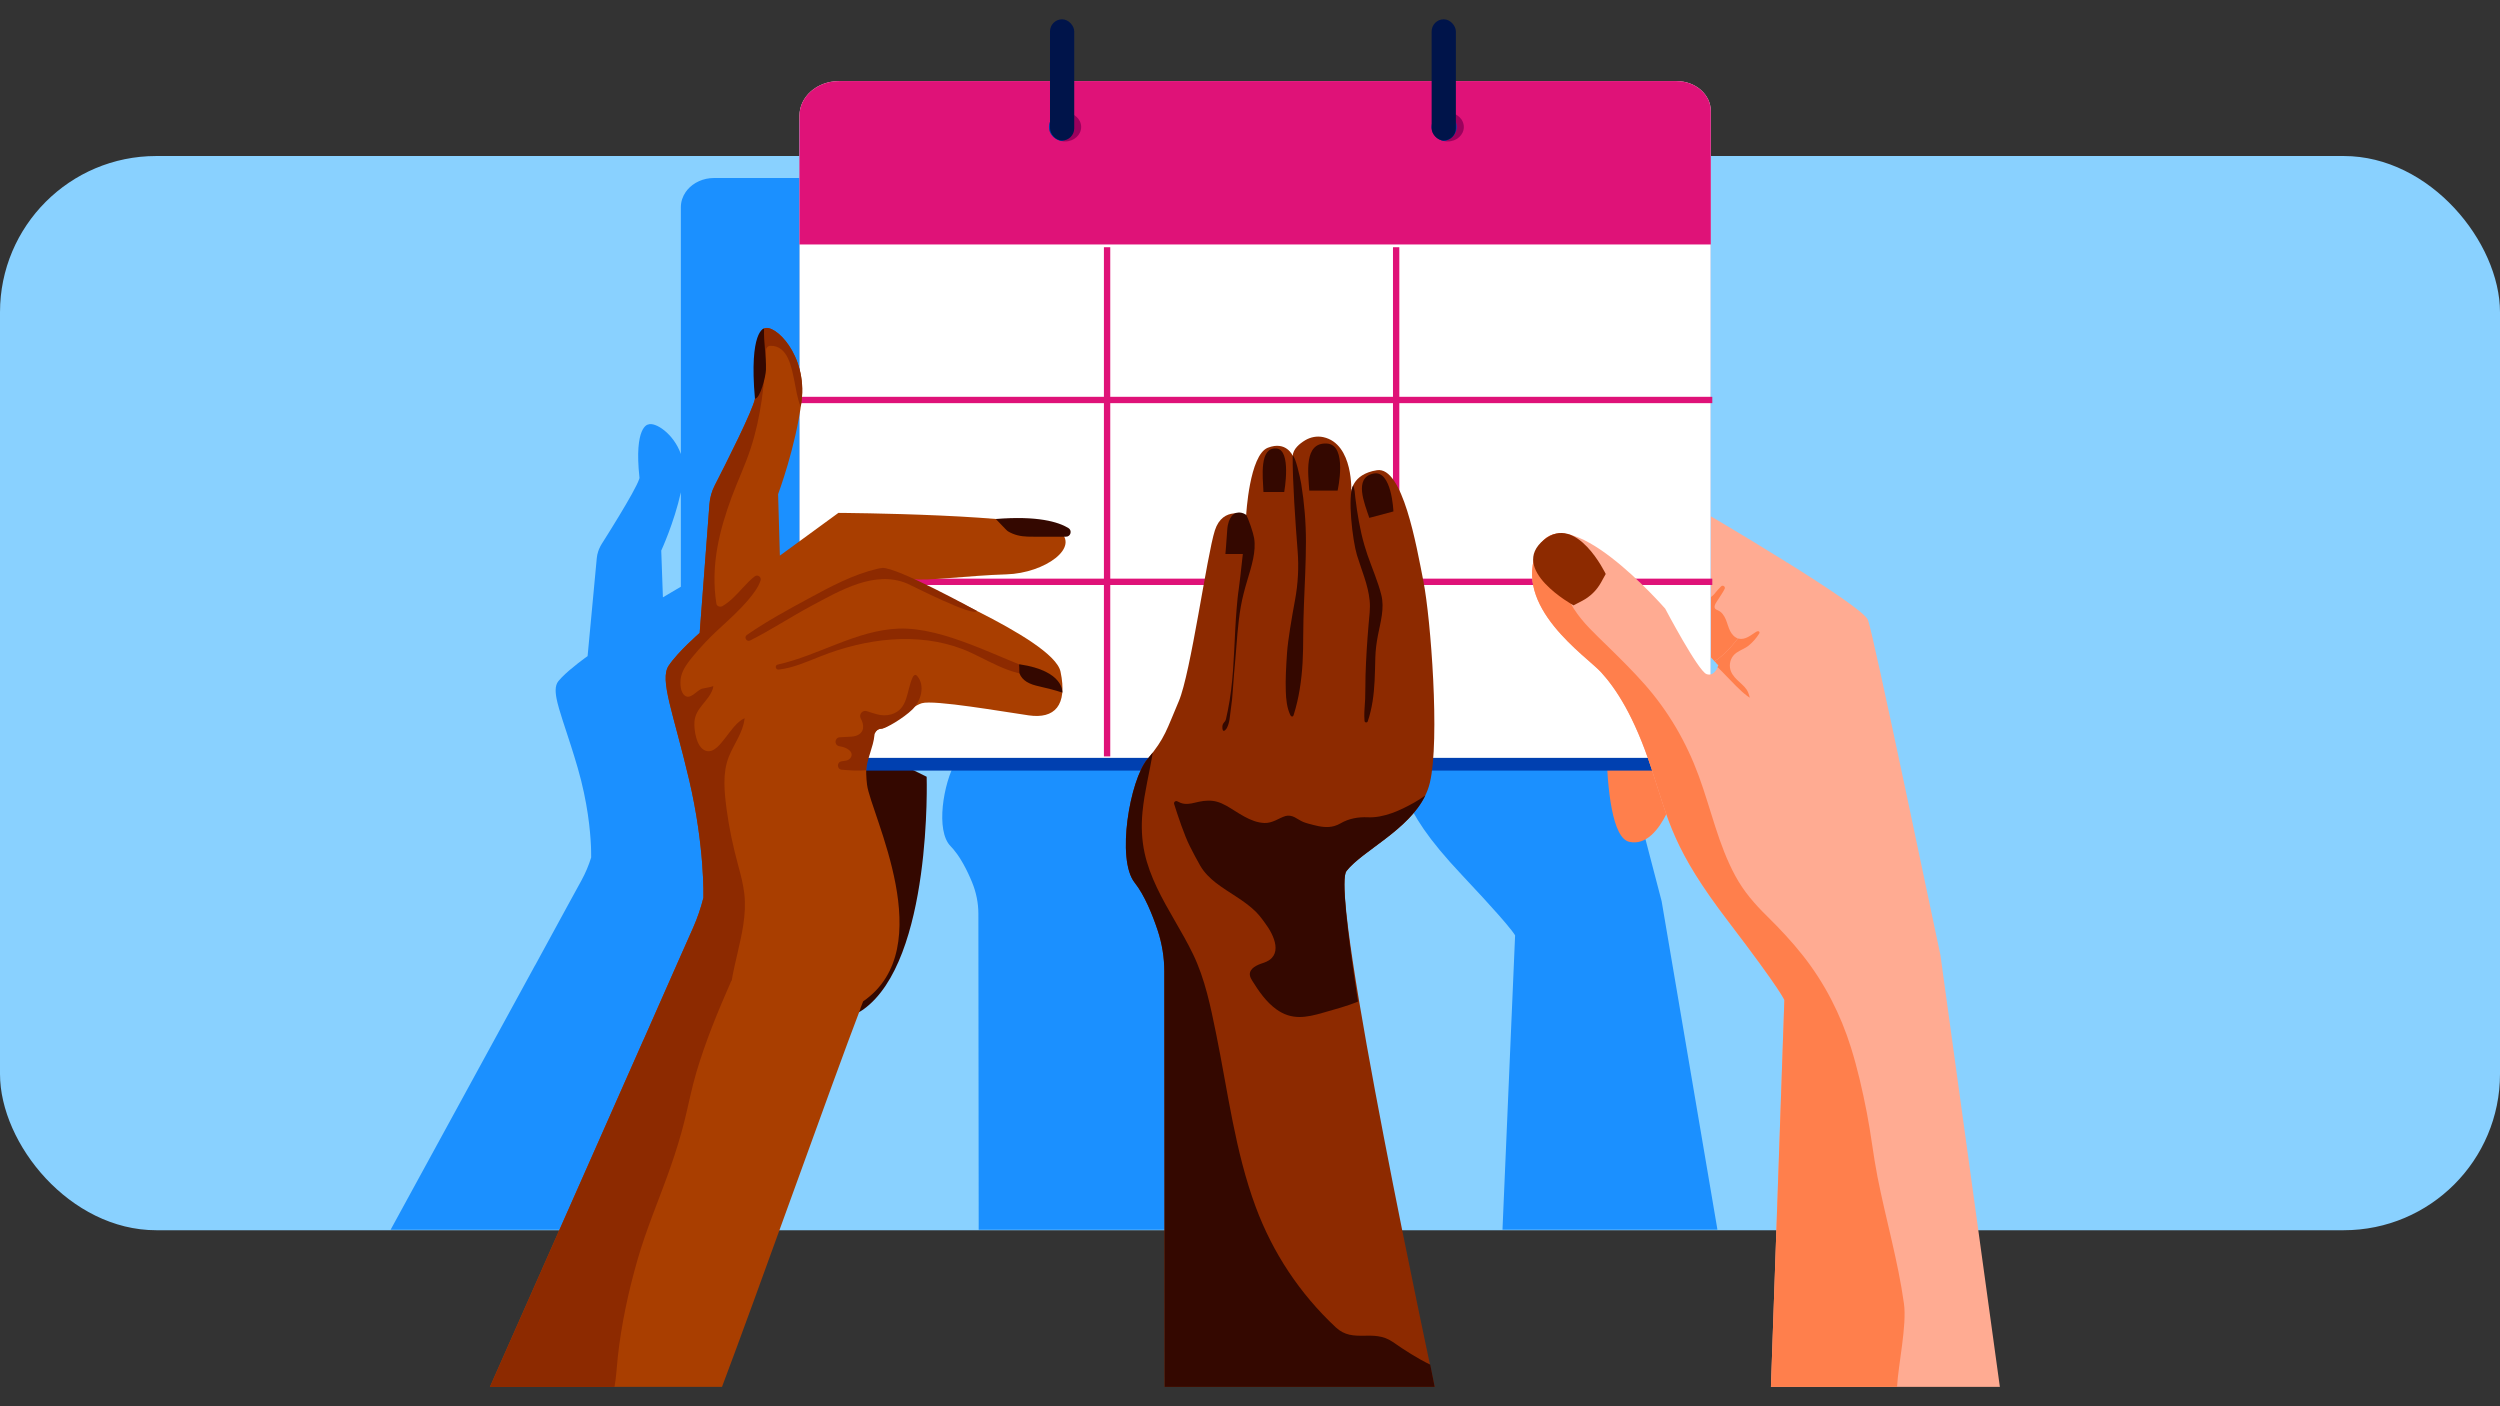 <svg width="128" height="72" viewBox="0 0 128 72" fill="none" xmlns="http://www.w3.org/2000/svg">
<rect x="0" y="0" width="128" height="72" fill="#333333" stroke="none"/>
<rect y="7.988" width="128" height="55" rx="8" fill="#89D1FF"/>
<path d="M87.933 62.961L85.076 46.142C84.845 45.301 81.875 33.708 81.595 33.094C81.464 32.806 79.609 31.811 77.675 30.835L77.674 30.837C77.674 30.836 77.674 30.835 77.674 30.834C76.323 30.152 74.934 29.48 74.066 29.063V10.41C74.066 10.108 73.949 9.83 73.752 9.61C73.483 9.308 73.066 9.114 72.597 9.114H64.21L64.218 9.104C64.218 8.203 63.549 7.51 62.749 7.489C61.937 7.467 61.242 8.183 61.143 9.114H58.736L58.744 9.104C58.744 8.203 58.075 7.51 57.275 7.489C56.463 7.467 55.768 8.183 55.669 9.114H53.262L53.27 9.104C53.27 8.203 52.601 7.51 51.801 7.489C50.989 7.467 50.294 8.183 50.195 9.114H47.788L47.796 9.104C47.796 8.203 47.127 7.51 46.327 7.489C45.515 7.467 44.82 8.183 44.721 9.114H36.558C36.001 9.114 35.507 9.35 35.197 9.715C35.165 9.753 35.135 9.793 35.106 9.834C34.95 10.06 34.86 10.325 34.86 10.609V16.184V23.244C34.488 22.201 33.55 21.587 33.181 21.736C33.181 21.736 32.453 21.816 32.742 24.469C32.741 24.473 32.74 24.477 32.739 24.482C32.737 24.492 32.734 24.503 32.73 24.515C32.729 24.521 32.726 24.529 32.723 24.536C32.618 24.852 32.17 25.633 31.711 26.392C31.579 26.61 31.446 26.827 31.321 27.03C31.271 27.111 31.222 27.189 31.174 27.266C31.034 27.492 30.907 27.693 30.808 27.849C30.786 27.884 30.765 27.921 30.745 27.958C30.718 28.009 30.693 28.059 30.672 28.111C30.655 28.152 30.64 28.192 30.627 28.234C30.59 28.346 30.566 28.46 30.555 28.576L30.085 33.593C30.085 33.593 29.246 34.181 28.748 34.697C28.692 34.756 28.639 34.813 28.593 34.87C28.495 34.989 28.45 35.144 28.449 35.34C28.449 35.342 28.449 35.343 28.449 35.345C28.449 35.419 28.454 35.5 28.466 35.587C28.469 35.608 28.472 35.629 28.475 35.651C28.482 35.696 28.49 35.743 28.5 35.792C28.512 35.855 28.527 35.92 28.544 35.987C28.567 36.081 28.593 36.18 28.624 36.285C28.678 36.472 28.742 36.677 28.814 36.901C28.848 37.008 28.885 37.118 28.923 37.233C29.112 37.809 29.341 38.497 29.579 39.316C30.09 41.078 30.223 42.544 30.257 43.318C30.259 43.372 30.261 43.422 30.262 43.469C30.263 43.516 30.265 43.56 30.265 43.599C30.267 43.706 30.267 43.786 30.267 43.838C30.267 43.851 30.267 43.862 30.267 43.871C30.267 43.895 30.266 43.907 30.266 43.907C30.143 44.307 29.977 44.699 29.769 45.08L29.082 46.334L27.392 49.436L27.388 49.437L20 62.961H31.159C32.868 59.296 36.468 51.078 37.817 48.226L37.814 48.218C37.858 48.124 37.902 48.033 37.944 47.946C38.513 47.628 38.916 47.237 39.191 46.8C41.053 44.278 41.017 39.625 41.002 38.957H48.95C48.284 40.124 47.9 42.538 48.666 43.32C48.674 43.328 48.68 43.336 48.688 43.343C48.731 43.388 48.773 43.435 48.815 43.484C48.871 43.551 48.926 43.622 48.979 43.695C48.994 43.714 49.008 43.734 49.023 43.755C49.056 43.802 49.089 43.85 49.121 43.9C49.147 43.94 49.172 43.98 49.197 44.021C49.287 44.167 49.372 44.319 49.449 44.471C49.483 44.537 49.516 44.603 49.547 44.669C49.629 44.841 49.704 45.01 49.768 45.167C49.983 45.689 50.093 46.236 50.093 46.786L50.103 56.896L50.109 62.961H63.092C63.092 62.961 63.014 62.647 62.879 62.095C62.873 62.093 62.868 62.09 62.864 62.088C61.966 58.65 58.737 46.088 58.755 43.363C58.757 43.173 58.774 43.03 58.808 42.942L58.808 42.94C58.814 42.927 58.819 42.915 58.825 42.905C58.827 42.903 58.828 42.901 58.828 42.898C58.835 42.887 58.842 42.877 58.85 42.869L58.852 42.867C58.877 42.841 58.903 42.816 58.93 42.79C58.94 42.781 58.95 42.772 58.96 42.763C58.98 42.746 59 42.728 59.021 42.71C59.033 42.7 59.045 42.69 59.058 42.68C59.078 42.664 59.099 42.647 59.12 42.63C59.133 42.62 59.147 42.61 59.16 42.6C59.182 42.583 59.206 42.566 59.229 42.549C59.242 42.539 59.255 42.529 59.269 42.52C59.294 42.502 59.32 42.484 59.346 42.465C59.359 42.457 59.371 42.448 59.384 42.44C59.414 42.418 59.446 42.398 59.478 42.377C59.486 42.371 59.494 42.365 59.503 42.36C60.489 41.715 62.004 40.994 62.64 39.923C62.735 39.764 62.812 39.597 62.862 39.421C62.902 39.285 62.935 39.128 62.963 38.956H69.059C69.173 40.384 69.464 41.616 70.121 41.731C70.916 41.87 71.503 41.286 71.897 40.654C72.406 41.818 73.072 42.913 74.865 44.816C75.716 45.719 76.299 46.36 76.7 46.814C76.711 46.827 76.722 46.839 76.733 46.851C76.784 46.91 76.832 46.965 76.877 47.017C76.894 47.036 76.91 47.055 76.926 47.073C76.958 47.109 76.988 47.144 77.016 47.178C77.045 47.212 77.073 47.244 77.098 47.274C77.369 47.595 77.486 47.754 77.536 47.831C77.57 47.881 77.573 47.895 77.573 47.895L76.927 62.96H87.934L87.933 62.961ZM74.211 34.695C74.247 34.725 74.279 34.752 74.306 34.774L74.308 34.776C74.365 34.822 74.4 34.849 74.4 34.849C74.4 34.849 74.388 34.883 74.363 34.931C74.315 35.02 74.22 35.156 74.066 35.202V34.568C74.089 34.589 74.112 34.609 74.135 34.629L74.136 34.628C74.162 34.652 74.188 34.674 74.211 34.695V34.695ZM34.86 30.04L33.941 30.583L33.856 28.189C33.856 28.189 34.512 26.774 34.86 25.206V30.039V30.04Z" fill="#1B90FF"/>
<path d="M42.6 37.373L47.445 39.77C47.445 39.77 47.741 49.169 44.192 51.693C40.87 54.054 42.6 37.373 42.6 37.373Z" fill="#340800"/>
<path d="M82.345 33.355C82.345 33.355 81.694 42.73 83.423 43.103C85.153 43.476 85.964 39.885 85.964 39.885C85.964 39.885 85.727 35.028 82.345 33.355Z" fill="#FF7F4C"/>
<path d="M86.752 32.133C86.689 32.598 87.316 33.354 87.698 33.766C88.162 33.462 88.584 33.097 88.972 32.703C89.963 31.699 90.851 30.512 91.385 29.205C91.438 29.074 91.478 28.932 91.467 28.779C89.132 27.323 86.687 25.899 86.687 25.899L83.809 26.505C83.809 26.505 83.505 27.095 83.689 28.067C83.874 29.039 86.841 31.468 86.752 32.132V32.133Z" fill="#FFAB92"/>
<path d="M87.78 33.854C88.368 33.633 88.696 33.166 88.972 32.703C88.976 32.698 88.982 32.694 88.986 32.69C88.803 32.632 88.665 32.472 88.579 32.299C88.487 32.113 88.441 31.909 88.361 31.718C88.282 31.527 88.159 31.34 87.971 31.255C87.909 31.227 87.836 31.206 87.803 31.146C87.727 31.01 87.921 30.77 87.99 30.662C88.096 30.494 88.213 30.331 88.301 30.152C88.359 30.037 88.206 29.932 88.117 30.025C88.001 30.145 87.883 30.27 87.848 30.32C87.664 30.579 87.385 30.774 87.103 30.515C86.999 30.42 86.926 30.296 86.837 30.187C86.782 30.12 86.72 30.058 86.675 29.985C86.638 29.925 86.613 29.86 86.583 29.796C86.435 29.483 86.175 29.227 86.057 28.9C85.907 28.486 86.082 28.172 86.179 27.78C86.237 27.547 86.271 27.306 86.269 27.065C86.267 26.962 86.252 26.844 86.167 26.785C86.09 26.732 85.978 26.751 85.91 26.815C85.763 26.952 85.815 27.215 85.703 27.381C85.616 27.51 85.448 27.565 85.297 27.55C85.157 27.536 85.041 27.451 84.95 27.348C84.739 27.109 84.637 26.773 84.519 26.482C84.504 26.443 84.488 26.404 84.472 26.365L83.808 26.505C83.808 26.505 83.503 27.096 83.688 28.067C83.873 29.039 86.839 31.468 86.75 32.133C86.688 32.597 87.397 33.441 87.779 33.853L87.78 33.854Z" fill="#FF7F4C"/>
<path d="M90.005 32.319C89.968 32.319 89.934 32.338 89.902 32.358C89.764 32.442 89.636 32.543 89.492 32.617C89.451 32.638 89.408 32.657 89.364 32.672C89.237 32.808 89.106 32.941 88.971 33.071C88.634 33.394 88.272 33.697 87.882 33.958C87.944 34.02 87.982 34.057 87.982 34.057C87.982 34.057 87.969 34.102 87.942 34.163C88.271 34.479 88.576 34.819 88.879 35.118C89.061 35.299 89.248 35.476 89.453 35.632C89.481 35.653 89.509 35.672 89.537 35.691C89.567 35.711 89.569 35.714 89.586 35.723C89.581 35.694 89.574 35.666 89.567 35.637C89.532 35.521 89.491 35.402 89.423 35.304C89.291 35.113 89.105 34.973 88.94 34.811C88.767 34.641 88.61 34.445 88.576 34.195C88.534 33.896 88.652 33.606 88.896 33.429C89.103 33.279 89.349 33.207 89.545 33.043C89.748 32.874 89.923 32.673 90.064 32.449C90.078 32.427 90.091 32.404 90.088 32.379C90.084 32.342 90.043 32.317 90.006 32.317L90.005 32.319Z" fill="#FF7F4C"/>
<path d="M85.674 39.455H42.953C41.837 39.455 40.932 38.658 40.932 37.675V6.401C40.932 5.418 41.837 4.621 42.953 4.621H85.844C86.81 4.621 87.593 5.311 87.593 6.162V37.764C87.593 38.698 86.734 39.455 85.674 39.455" fill="#0040B0"/>
<path d="M85.674 38.804H42.953C41.837 38.804 40.932 38.011 40.932 37.034V5.924C40.932 4.946 41.837 4.153 42.953 4.153H85.844C86.81 4.153 87.593 4.839 87.593 5.686V37.123C87.593 38.051 86.734 38.805 85.674 38.805" fill="white"/>
<path d="M87.593 12.517H40.932V5.923C40.932 4.945 41.837 4.152 42.953 4.152H85.844C86.81 4.152 87.593 4.838 87.593 5.685V12.516V12.517Z" fill="#DF1278"/>
<path d="M56.683 38.728V12.658" stroke="#DF1278" stroke-width="0.325" stroke-miterlimit="10"/>
<path d="M71.483 38.728V12.658" stroke="#DF1278" stroke-width="0.325" stroke-miterlimit="10"/>
<path d="M87.67 20.479H40.959" stroke="#DF1278" stroke-width="0.325" stroke-miterlimit="10"/>
<path d="M87.67 29.789H40.959" stroke="#DF1278" stroke-width="0.325" stroke-miterlimit="10"/>
<path d="M54.531 7.242C54.986 7.242 55.356 6.91 55.356 6.502C55.356 6.093 54.986 5.762 54.531 5.762C54.075 5.762 53.706 6.093 53.706 6.502C53.706 6.91 54.075 7.242 54.531 7.242Z" fill="#9B015D"/>
<path d="M54.349 5.78C53.981 5.855 53.706 6.149 53.706 6.501C53.706 6.854 53.981 7.148 54.349 7.223C54.717 7.148 54.992 6.854 54.992 6.501C54.992 6.149 54.717 5.855 54.349 5.78Z" fill="#0040B0"/>
<path d="M74.123 7.242C74.579 7.242 74.948 6.91 74.948 6.502C74.948 6.093 74.579 5.762 74.123 5.762C73.668 5.762 73.298 6.093 73.298 6.502C73.298 6.91 73.668 7.242 74.123 7.242Z" fill="#9B015D"/>
<path d="M73.941 5.78C73.573 5.855 73.298 6.149 73.298 6.501C73.298 6.854 73.573 7.148 73.941 7.223C74.309 7.148 74.585 6.854 74.585 6.501C74.585 6.149 74.309 5.855 73.941 5.78Z" fill="#0040B0"/>
<path d="M44.192 51.271C44.147 51.387 44.102 51.506 44.054 51.629L44.057 51.639C42.62 55.389 38.787 66.191 36.966 71.009H25.083L32.949 53.233L32.953 53.231L34.753 49.153L35.484 47.505C35.706 47.005 35.882 46.488 36.014 45.962C36.014 45.962 36.093 43.373 35.283 39.927C34.474 36.481 33.755 34.803 34.235 34.083C34.715 33.364 35.823 32.405 35.823 32.405L36.324 25.81C36.349 25.477 36.44 25.152 36.593 24.854C37.156 23.758 38.557 20.986 38.653 20.412C38.773 19.693 38.581 17.09 39.12 16.819C39.66 16.549 41.339 18.168 41.039 20.536C40.74 22.903 39.839 25.301 39.839 25.301L39.929 28.448L42.926 26.26C42.926 26.26 53.026 26.32 54.195 27.159C55.364 27.998 53.506 29.347 51.528 29.407C49.55 29.467 47.422 29.766 46.702 29.646C45.983 29.527 53.924 32.641 54.298 34.385C54.671 36.129 53.986 36.815 52.678 36.628C51.37 36.441 47.819 35.818 47.196 36.005C46.574 36.192 45.514 37.313 45.078 37.313C44.642 37.313 44.206 38.683 44.393 40.179C44.58 41.674 48.164 48.532 44.192 51.27L44.192 51.271Z" fill="#A93E00"/>
<path d="M31.462 71.009C31.556 70.503 31.575 69.989 31.631 69.478C31.815 67.796 32.171 66.141 32.636 64.516C33.097 62.903 33.769 61.358 34.322 59.777C34.599 58.981 34.852 58.177 35.054 57.358C35.256 56.542 35.412 55.72 35.651 54.912C36.123 53.315 36.76 51.773 37.43 50.249C37.439 50.228 37.451 50.211 37.465 50.196C37.628 49.24 37.911 48.309 38.057 47.349C38.135 46.831 38.17 46.296 38.111 45.774C38.054 45.274 37.926 44.786 37.794 44.302C37.538 43.361 37.332 42.412 37.204 41.444C37.089 40.571 36.981 39.591 37.312 38.753C37.573 38.094 38.056 37.487 38.124 36.772C37.718 36.949 37.391 37.46 37.145 37.766C36.923 38.042 36.551 38.593 36.123 38.436C35.648 38.262 35.523 37.354 35.557 36.941C35.615 36.233 36.289 35.899 36.497 35.264C36.509 35.229 36.516 35.18 36.524 35.127C36.347 35.192 36.171 35.212 35.97 35.255C35.668 35.319 35.318 35.927 34.997 35.553C34.812 35.338 34.815 34.87 34.877 34.618C34.97 34.243 35.22 33.918 35.461 33.626C35.869 33.13 36.304 32.666 36.776 32.232C37.316 31.735 37.867 31.244 38.338 30.681C38.56 30.416 38.826 30.077 38.942 29.717C38.998 29.545 38.794 29.398 38.648 29.506C38.429 29.669 38.238 29.874 38.053 30.073C37.727 30.425 37.405 30.791 36.986 31.035C36.88 31.096 36.701 31.046 36.679 30.91C36.526 29.942 36.56 28.971 36.733 28.009C36.89 27.136 37.154 26.285 37.46 25.454C37.772 24.609 38.164 23.797 38.441 22.94C38.968 21.314 39.153 19.617 39.224 17.915C39.228 17.801 39.321 17.711 39.435 17.706C40.348 17.673 40.534 18.846 40.675 19.52C40.748 19.872 40.818 20.405 40.999 20.834C41.013 20.735 41.028 20.637 41.04 20.538C41.339 18.17 39.66 16.551 39.121 16.821C38.581 17.091 38.773 19.695 38.654 20.414C38.558 20.988 37.156 23.76 36.594 24.856C36.441 25.154 36.35 25.478 36.324 25.812L35.824 32.407C35.824 32.407 34.715 33.366 34.236 34.085C33.756 34.804 34.475 36.483 35.284 39.929C36.093 43.376 36.015 45.965 36.015 45.965C35.883 46.491 35.707 47.007 35.485 47.508L34.754 49.156L32.954 53.234L32.95 53.235L25.084 71.011H31.461C31.461 71.011 31.461 71.011 31.462 71.011V71.009Z" fill="#8D2A00"/>
<path d="M46.005 32.185C43.85 32.265 41.913 33.562 39.821 34.025C39.658 34.06 39.702 34.301 39.868 34.283C40.586 34.205 41.313 33.881 42 33.609C44.319 32.689 46.974 32.344 49.302 33.242C50.403 33.667 51.813 34.674 52.983 34.517L53.366 34.471C51.152 33.71 48.346 32.098 46.006 32.185H46.005Z" fill="#8D2A00"/>
<path d="M45.165 29.08C45.076 29.088 44.988 29.107 44.902 29.127C43.669 29.419 42.539 30.028 41.425 30.63C40.341 31.217 39.252 31.807 38.241 32.509C38.074 32.626 38.226 32.883 38.408 32.792C39.448 32.271 40.464 31.601 41.496 31.046C43.066 30.203 44.802 29.188 46.446 29.877C46.679 29.974 49.903 31.632 50.012 31.277C50.012 31.277 45.9 29.013 45.165 29.079V29.08Z" fill="#8D2A00"/>
<path d="M46.964 34.614C46.944 34.59 46.921 34.567 46.891 34.559C46.818 34.539 46.758 34.616 46.726 34.685C46.405 35.373 46.513 36.328 45.621 36.579C45.384 36.645 45.132 36.635 44.895 36.57C44.724 36.523 44.554 36.471 44.386 36.413C44.161 36.335 43.957 36.576 44.071 36.786L44.074 36.793C44.234 37.092 44.3 37.511 43.826 37.674C43.746 37.701 43.663 37.713 43.579 37.717C43.385 37.728 43.19 37.738 42.996 37.749C42.731 37.763 42.697 38.14 42.955 38.202C42.991 38.211 43.028 38.218 43.063 38.224C43.347 38.274 43.71 38.48 43.575 38.758C43.523 38.866 43.411 38.935 43.291 38.949C43.235 38.955 43.163 38.967 43.081 38.981C42.832 39.024 42.847 39.388 43.099 39.41C43.525 39.447 43.953 39.473 44.349 39.438C44.38 38.882 44.72 38.225 44.769 37.659C44.777 37.563 44.794 37.537 44.847 37.456C44.897 37.377 45.024 37.31 45.117 37.312C45.342 37.314 46.262 36.767 46.715 36.324C47.169 35.88 47.374 35.097 46.963 34.614L46.964 34.614Z" fill="#8D2A00"/>
<path d="M50.974 26.573C51.005 26.571 51.515 27.147 51.605 27.202C51.914 27.388 52.252 27.465 52.611 27.475C53.198 27.49 53.923 27.475 54.578 27.479C54.823 27.48 54.909 27.159 54.699 27.033C54.182 26.722 53.119 26.397 50.975 26.573H50.974Z" fill="#340800"/>
<path d="M52.21 34.014C52.189 34.011 52.171 34.029 52.175 34.05C52.196 34.157 52.181 34.422 52.197 34.471C52.259 34.654 52.398 34.804 52.559 34.906C52.756 35.03 52.986 35.093 53.213 35.144C53.609 35.234 54.008 35.333 54.394 35.462C54.394 35.462 54.502 34.352 52.209 34.014H52.21Z" fill="#340800"/>
<path d="M38.653 20.414C38.92 20.414 39.207 19.275 39.217 18.941C39.238 18.222 39.093 17.542 39.12 16.821C39.12 16.821 38.345 16.924 38.653 20.414Z" fill="#340800"/>
<path d="M102.393 71.008L99.35 48.9C99.104 47.794 95.941 32.555 95.643 31.748C95.504 31.37 93.528 30.062 91.468 28.778C91.38 29.13 91.236 29.468 91.072 29.789C90.842 30.236 90.565 30.659 90.267 31.064C90 31.429 89.709 31.77 89.424 32.121C88.92 32.741 88.471 33.442 87.781 33.852C87.901 33.978 87.982 34.056 87.982 34.056C87.982 34.056 87.81 34.665 87.379 34.516C86.948 34.368 85.259 31.164 85.259 31.164C85.259 31.164 80.063 25.188 78.722 28.12C77.381 31.052 81.233 33.599 81.979 34.421C82.726 35.243 83.666 36.632 84.561 39.369C85.457 42.106 85.677 43.488 88.476 47.157C91.275 50.826 91.36 51.205 91.36 51.205L90.672 71.008H102.394L102.393 71.008Z" fill="#FFAB92"/>
<path d="M90.006 32.318C89.969 32.319 89.934 32.338 89.902 32.357C89.764 32.441 89.636 32.543 89.492 32.617C89.348 32.691 89.182 32.737 89.024 32.7C89.009 32.697 88.995 32.692 88.982 32.687C88.632 33.133 88.266 33.564 87.781 33.852C87.902 33.978 87.983 34.056 87.983 34.056C87.983 34.056 87.969 34.101 87.943 34.163C88.272 34.478 88.577 34.818 88.88 35.117C89.062 35.298 89.249 35.475 89.454 35.631C89.482 35.652 89.51 35.671 89.538 35.69C89.568 35.711 89.57 35.713 89.587 35.722C89.582 35.694 89.575 35.665 89.568 35.636C89.533 35.52 89.492 35.401 89.424 35.303C89.292 35.112 89.106 34.972 88.941 34.81C88.768 34.64 88.611 34.444 88.577 34.194C88.535 33.895 88.653 33.605 88.897 33.428C89.103 33.279 89.35 33.206 89.546 33.042C89.749 32.873 89.924 32.672 90.065 32.448C90.079 32.426 90.092 32.403 90.089 32.378C90.085 32.34 90.044 32.316 90.007 32.316L90.006 32.318Z" fill="#FF7F4C"/>
<path d="M97.129 71.009C97.188 69.877 97.639 67.864 97.482 66.74C97.176 64.545 96.551 62.413 96.125 60.242C95.911 59.149 95.793 58.04 95.578 56.947C95.36 55.834 95.108 54.717 94.769 53.633C94.236 51.928 93.422 50.336 92.315 48.932C91.751 48.217 91.126 47.55 90.477 46.912C89.837 46.283 89.282 45.645 88.851 44.851C87.98 43.246 87.604 41.435 86.979 39.733C86.343 38 85.427 36.423 84.206 35.038C83.605 34.358 82.958 33.721 82.311 33.086C81.698 32.483 81.049 31.902 80.582 31.17C80.215 30.593 79.984 29.948 79.987 29.259C79.99 28.608 80.192 27.984 80.472 27.402C79.726 27.188 79.083 27.33 78.721 28.122C77.38 31.053 81.231 33.601 81.978 34.423C82.725 35.245 83.665 36.634 84.56 39.371C85.455 42.107 85.675 43.49 88.475 47.159C91.274 50.827 91.359 51.207 91.359 51.207L90.671 71.009H97.129L97.129 71.009Z" fill="#FF7F4C"/>
<path d="M80.564 30.994L81.008 30.763C81.415 30.552 81.751 30.224 81.973 29.823L82.213 29.388C82.213 29.388 80.728 26.268 79.053 27.636C77.201 29.149 80.564 30.994 80.564 30.994Z" fill="#8D2A00"/>
<path d="M59.613 49.747L59.63 71.008H73.456C73.456 71.008 68.031 45.764 68.938 44.599C69.845 43.434 72.694 42.268 73.212 40.066C73.729 37.865 73.253 31.674 72.883 29.785C72.513 27.895 71.815 23.869 70.5 24.075C69.186 24.28 69.186 25.225 69.186 25.225C69.186 25.225 69.322 22.723 67.751 22.381C67.432 22.312 67.1 22.376 66.821 22.544C66.541 22.712 66.21 22.984 66.187 23.335C66.187 23.335 65.858 22.555 64.913 22.924C63.969 23.294 63.804 26.375 63.804 26.375C63.804 26.375 62.613 25.882 62.202 27.155C61.791 28.429 60.97 34.468 60.353 35.906C59.737 37.343 59.655 37.795 58.752 38.863C57.848 39.932 57.15 43.999 58.094 45.19C58.604 45.833 59.005 46.833 59.268 47.619C59.497 48.305 59.614 49.023 59.614 49.747H59.613Z" fill="#8D2A00"/>
<path d="M72.974 40.727C72.791 40.862 72.599 40.984 72.403 41.094C71.708 41.486 70.851 41.885 70.029 41.845C69.545 41.822 69.058 41.909 68.639 42.154C68.537 42.213 68.429 42.261 68.314 42.294C67.963 42.393 67.594 42.33 67.249 42.239C67.076 42.193 66.891 42.151 66.725 42.084C66.568 42.019 66.434 41.917 66.283 41.841C66.139 41.769 65.97 41.736 65.814 41.782C65.635 41.836 65.472 41.933 65.301 42.007C65.12 42.086 64.937 42.146 64.737 42.137C64.56 42.129 64.383 42.094 64.215 42.036C63.859 41.915 63.539 41.715 63.223 41.517C62.934 41.336 62.637 41.139 62.305 41.047C62.012 40.965 61.688 40.985 61.394 41.048C61.138 41.103 60.883 41.19 60.619 41.151C60.5 41.133 60.39 41.09 60.287 41.032C60.195 40.978 60.084 41.062 60.116 41.165C60.287 41.713 60.644 42.789 60.923 43.332C61.095 43.667 61.266 44.006 61.456 44.331C61.658 44.674 61.94 44.957 62.252 45.199C62.924 45.72 63.702 46.09 64.312 46.694C64.412 46.795 64.561 46.972 64.643 47.088C64.679 47.139 64.715 47.189 64.754 47.24C65.244 47.884 65.745 48.967 64.671 49.305C64.359 49.403 63.973 49.578 63.991 49.904C63.998 50.021 64.061 50.126 64.123 50.227C64.459 50.766 64.83 51.3 65.344 51.673C66.134 52.247 66.883 52.1 67.746 51.85C68.342 51.677 68.955 51.521 69.529 51.28C68.969 47.669 68.662 44.953 68.938 44.599C69.749 43.556 72.115 42.512 72.975 40.727L72.974 40.727Z" fill="#340800"/>
<path d="M63.016 36.331C63.071 35.975 63.105 35.616 63.127 35.256C63.157 34.761 63.205 34.268 63.248 33.774C63.329 32.863 63.371 31.946 63.532 31.044C63.61 30.604 63.724 30.174 63.852 29.746C63.965 29.371 64.082 28.996 64.16 28.612C64.231 28.262 64.269 27.895 64.209 27.541C64.164 27.28 63.94 26.597 63.804 26.376C63.784 27.136 63.482 29.78 63.427 30.138C63.373 30.487 63.344 30.837 63.314 31.188C63.256 31.879 63.229 32.572 63.194 33.265C63.159 33.964 63.117 34.664 63.029 35.359C62.986 35.703 62.933 36.046 62.863 36.386C62.844 36.481 62.824 36.574 62.802 36.667C62.782 36.749 62.774 36.856 62.724 36.925C62.701 36.957 62.673 36.984 62.65 37.016C62.607 37.075 62.584 37.148 62.584 37.221C62.583 37.27 62.588 37.359 62.619 37.399C62.677 37.472 62.783 37.33 62.81 37.283C62.968 36.997 62.968 36.647 63.016 36.332L63.016 36.331Z" fill="#340800"/>
<path d="M66.186 23.336C66.171 24.567 66.327 26.793 66.438 28.202C66.505 29.041 66.46 29.884 66.307 30.712C66.139 31.616 65.937 32.795 65.895 33.444C65.852 34.097 65.81 34.75 65.833 35.404C65.847 35.808 65.888 36.219 66.053 36.589C66.076 36.642 66.123 36.703 66.178 36.684C66.212 36.671 66.227 36.632 66.238 36.598C66.51 35.734 66.639 34.839 66.692 33.937C66.718 33.472 66.724 33.006 66.725 32.54C66.727 32.009 66.742 31.479 66.762 30.949C66.803 29.879 66.863 28.81 66.864 27.739C66.865 26.744 66.781 25.746 66.621 24.764C66.567 24.437 66.312 23.319 66.186 23.337L66.186 23.336Z" fill="#340800"/>
<path d="M69.862 27.93C69.629 27.127 69.494 26.312 69.392 25.477C69.369 25.282 69.366 25.035 69.28 24.855C68.983 25.405 69.25 27.681 69.477 28.425C69.713 29.196 70.048 29.945 70.127 30.754C70.167 31.16 70.106 31.567 70.072 31.971C70.035 32.406 70.002 32.843 69.975 33.279C69.949 33.71 69.929 34.141 69.915 34.572C69.903 34.976 69.912 35.381 69.896 35.785C69.884 36.076 69.85 36.366 69.852 36.658C69.853 36.739 69.855 36.826 69.864 36.914C69.873 37.002 70 37.018 70.029 36.932C70.256 36.267 70.345 35.563 70.38 34.859C70.4 34.459 70.406 34.06 70.417 33.661C70.428 33.274 70.479 32.897 70.552 32.518C70.683 31.846 70.895 31.14 70.723 30.459C70.552 29.778 70.248 29.087 70.011 28.401C69.957 28.244 69.908 28.087 69.862 27.93Z" fill="#340800"/>
<path d="M71.316 68.712C70.302 68.007 69.296 68.805 68.393 67.961C66.552 66.24 65.163 64.146 64.288 61.783C63.235 58.937 62.868 55.889 62.266 52.93C61.983 51.542 61.701 50.128 61.08 48.846C60.517 47.681 59.784 46.608 59.23 45.438C58.963 44.872 58.736 44.283 58.603 43.67C58.454 42.984 58.429 42.279 58.495 41.582C58.592 40.555 58.859 39.549 59.021 38.531C58.939 38.636 58.85 38.746 58.751 38.863C57.847 39.931 57.149 43.999 58.093 45.19C58.603 45.832 59.004 46.833 59.267 47.618C59.496 48.305 59.613 49.023 59.613 49.746L59.63 71.008H73.456C73.456 71.008 73.373 70.594 73.228 69.869C72.555 69.544 71.917 69.13 71.316 68.712L71.316 68.712Z" fill="#340800"/>
<path d="M63.243 26.275C63.243 26.275 62.88 26.413 62.834 27.137C62.788 27.862 62.74 28.366 62.74 28.366H63.773C63.773 28.366 64.039 26.519 63.773 26.342C63.506 26.165 63.243 26.275 63.243 26.275Z" fill="#340800"/>
<path d="M64.689 25.191H65.752C65.752 25.191 66.144 23.016 65.347 22.961C64.474 22.9 64.651 24.381 64.689 25.191Z" fill="#340800"/>
<path d="M67.035 25.12H68.485C68.485 25.12 69.02 22.768 67.933 22.709C66.741 22.644 66.983 24.244 67.035 25.12Z" fill="#340800"/>
<path d="M70.108 26.515L71.343 26.186C71.343 26.186 71.262 24.051 70.323 24.246C69.295 24.459 69.865 25.776 70.108 26.515Z" fill="#340800"/>
<rect x="53.76" y="0.988" width="1.241" height="6.207" rx="0.621" fill="#00144A"/>
<rect x="73.3" y="0.988" width="1.241" height="6.207" rx="0.621" fill="#00144A"/>
</svg>
